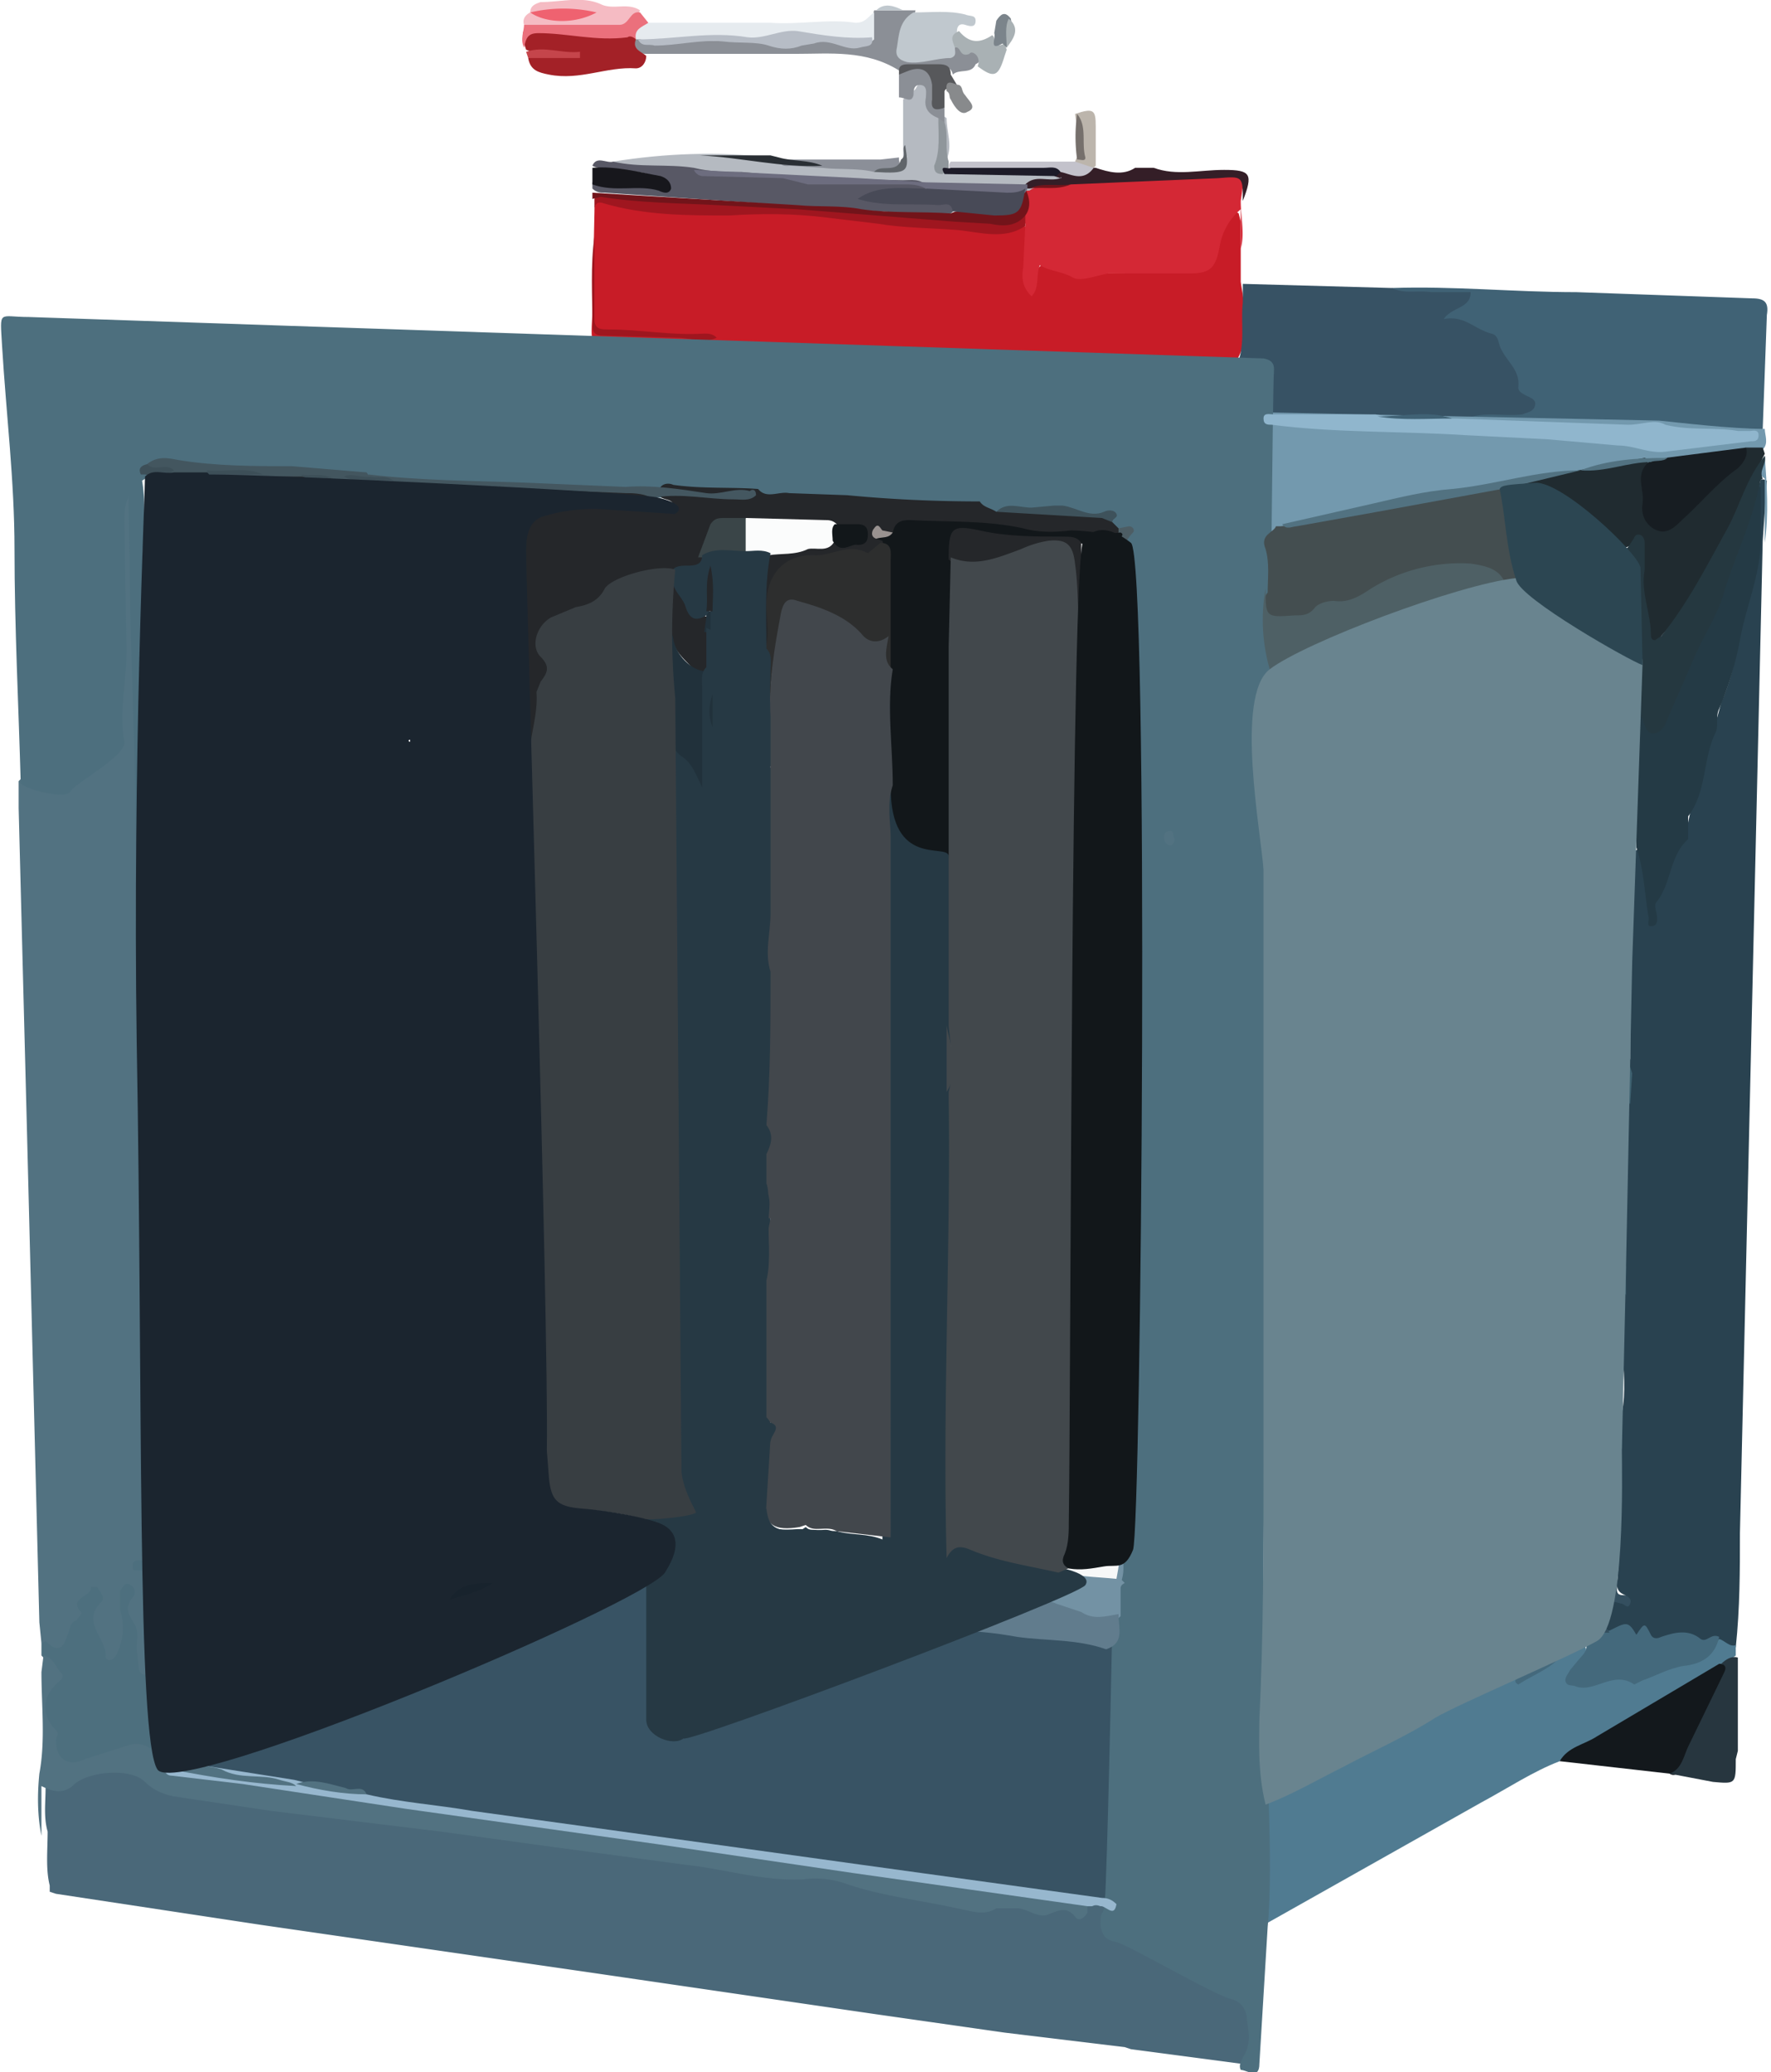 <svg xmlns="http://www.w3.org/2000/svg" id="图层_1" viewBox="0 0 85.5 100"><style>.st1{fill:#527281}.st4{fill:#4a6879}.st6{fill:#406275}.st8{fill:#4d6f7e}.st9{fill:#7399ae}.st15{fill:#8b8f96}.st19{fill:#72141a}.st21{fill:#c0c8ce}.st26{fill:#a9b1b4}.st41{fill:#7392a4}.st44{fill:#25272a}.st46{fill:#43565f}.st47{fill:#3d4f58}.st50{fill:#44697c}.st52{fill:#3d606f}.st64{fill:#12171a}.st67{fill:#21313b}.st71{fill:#263944}.st72{fill:#42484c}.st73{fill:#12191f}.st74{fill:#383e42}</style><path fill="#385364" d="M57.8 90l-2-.7c-.2-.1-.5-.2-.5-.5l.1-.3c.3-.1.5-.1.7.2.2.2.4.2.6.2.2 0 .2-.2.2-.3 0-.3-.2-.5-.5-.6l-1.1-.2c-.3 0-.5-.2-.5-.5l-.2-1.6c0-.4-.1-.7-.5-1v-7.4c0-.3.1-.6-.1-.8-.3.3-2-.3-3.6-.7-.2-.1-5.2 2.3-5.2 2.3l-12.3 5.7c-.5.1-.5-.2-.5-.5v-2.5c0-.2.1-.6-.4-.6l-.1-19.8c-.2-8.8 0-17.7 0-26.5v-5-1c-.2.2-.1.5-.1.7v3.9l-.1 1.5-.2 1.2v37.9l.1.3v.1c.2.7.1 1.4.1 2-.6.6-10.3 1.8-10.4 1.8-.3.2-.3.6-.3.6 0 .6.6.7-.1 1.9s-14 5.5-13.3 5.9 43.7 6.4 46.3 6.7c.4-.2.9-.5 1.1-1 .3-.8 1-.8 1.7-.6l.8.2c.3 0 .6.2.7-.3.1-.4-.1-.5-.4-.7z"/><path d="M.9 37.7l.1-.1c.2-.2.4-.2.6 0 .1.1 1.4.6 1.5.5.3-.3 0-.5-.2-.7-.2-.2-.8.1-.6-.4.1-.3.7-.4 1-.3.9.5 1.5 0 2.2-.5.3 0 .5-.2.3-.4-.4-.8 0-1.6 0-2.4l.1-.6v-6.7-2.7c0-.2-.1-.5.2-.6.3-.1.4.2.6.3l-.1 2.8.2 8.7.1 5.1.2 5.4.1 4.3.2 10.3.1 5.8v7.4l.1 1.8c0 .1.1.3 0 .4-.5.6-.2 1.2-.1 1.8l.1 2.1c.1.6.1 1.2-.1 1.8-.1.2-.2.5-.5.5s-.4-.2-.5-.4l-.1-.9c0-.5 0-1-.3-1.4-.2-.4 0-.8.1-1.3-.4.4-.2.8-.2 1.2.1.7.1 1.3-.3 1.9-.1-.1-.5 0-.7-.4-.4-.9-1-1.8-.4-2.9-.2-.1-.3.1-.3.2-.1.6-.5 1.1-.8 1.6-.5.9-.7.9-1.5.4l-.1-1-.6-23.8L.9 39v-1.3z" class="st1"/><path fill="#294250" d="M85.1 26.1L84 74c0 1.8 0 3.6-.2 5.5-.3.2-.6 0-.8-.1-.4.1-.8.1-1.2-.1-.3-.2-.7-.1-1 0-.4.1-.9.4-1.2-.2-.1-.2-.2 0-.3 0-.1.1-.3.2-.3 0-.3-.6-.8-.2-1.2-.2-.5-.3-.8-1.3-.6-1.7.3-.5.8-.2 1.3-.2-.6-.2-.4-.6-.4-1 .2-2 0-4.1.1-6.2l.1-1.6c.2-1 .1-2.1 0-3.1v-.5l.1-2.1v-1.4c.2-2.6.1-5.1.1-7.7l.1-1.5.1-.8v-8.6c0-.5 0-1 .2-1.4.5-.4.5.2.6.4l.3 2.6c0 .2.2.1.1.1v-.1c-.1-.3 0-.5.1-.8.5-.8.7-1.8 1.2-2.7.3-.5.3-1.2.5-1.7l1.1-3.9.3-1.1c.8-1.8.9-3.8 1.5-5.6.5-1.6.3-3.2.3-4.8.1-.2 0-.5.4-.3l-.2 2.9z"/><path fill="#c81c27" d="M59.9 12v1.6c.2 1.3.5 2.6-.2 3.8l-3.7.4-12.2.2c-3-.1-6.1-.5-9.1-.7a47 47 0 0 0-5.3-.3c-1.1 0-.8-1-.8-2.1l.1-4.7c0-.5.2-.7.7-.5 2.5.6 5.1.5 7.6.5 1.6 0 3.2.4 4.9.4l3.6.3 2.6.2c.5 0 .9 0 1.3-.2.5.1.4.5.4.8 0 .7-.2 1.4-.1 2.1l.2-.1c.2-1 .3-1.1 1.3-.7.7.3 1.4.2 2.1.2l3.2-.1 1.1-.1c.6-.1 1-.4 1.1-1 .1-.6.4-1.1.7-1.6.1-.1.3-.2.4-.1l.1.4V12z"/><path d="M60.5 97.6c0-.7-.4-1.3-1-1.4-1.1-.2-1.9-1.1-3-1.4-.2 0-.4-.3-.2-.4.5-.2.8-.8 1.4-.5.3.2.7.1 1.1.2.2 0 .7-.2.4.4-.1.1.1.3.2.3.1.1.2 0 .4-.1.6-.5.4-1.4-.3-1.7-1.4-.5-2.8-.5-4.2-.8l-6.9-.8c-2.1-.3-4.3 0-6.4-.6l-2-.4c-1-.1-2 0-3-.2L29.3 89l-7.8-1.1c-4.1-.6-8.2-1-12.3-1.7-.7-.1-1.3-.3-1.9-.7-1-.6-2.7-.6-3.6.1a2 2 0 0 1-1 .3c-.3-.1-.5 0-.5.4 0 .7-.1 1.4.1 2.1 0 .9-.1 1.8.1 2.6V91.3l.3.1 9.9 1.5 15.9 2.3 13.7 2 6.3.9 5.8.7.3.1 5.3.7c.6-.4.6-1.2.6-2zm-5.2 1.2c.1 0 .1 0 0 0 .1 0 0 0 0 0z" class="st4"/><path fill="#507b91" d="M83 79.1c.3.1.5.4.8.3v.5l-.7.5C80.5 82 78 83.6 75.3 85c-1.3.5-2.5 1.3-3.8 2l-10.3 5.8c-.1.2 0 .5-.3.6-.3-.1-.4-.4-.3-.7.6-1.4.5-2.8.2-4.2 0-.2-.2-.5 0-.6-.1-.6.2-.6.2-1 .8-.7 1.9-1.1 2.8-1.6l9-4.7h.2c.2.2.3.4.7.1.7-.5 1.5-.9 2.1-1.6l.2-.1c.7.5.7.6.3 1.2-.2.3-.7.5-.5.9.2.3.8.2 1.1.1.6-.2 1.1-.5 1.7-.1.1.1.3-.1.4-.1.7-.3 1.5-.6 2.3-.7 1-.1 1.3-.8 1.7-1.2z"/><path d="M67.2 13.9c3-.1 5.9.2 8.9.2l8.5.3c.6 0 .8.2.7.8l-.2 5.5c-.5.4-1 .3-1.5.2-1.1-.2-2.2-.1-3.3-.1-2.6.1-5.1-.2-7.7-.1-.7 0-1.4 0-2.1-.2-.4-.3-.1-.4.2-.5l1.7-.2h.9c.2 0 .4-.2.2-.3-.7-.6-.6-1.5-1-2.2-.5-.9-1.3-1.2-2.2-1.5-.2-.1-.6 0-.7-.3-.1-.3.3-.4.5-.6.1-.1.3-.1.4-.4l-2.5-.1c-.2-.1-.7 0-.8-.5z" class="st6"/><path fill="#375264" d="M67.2 13.9c.6.3 1.2.1 1.9.2H71c0 .8-.9.7-1.3 1.3 1-.2 1.5.5 2.3.7.4.1.3.5.5.8.3.6.9 1 .8 1.8 0 .2.2.3.4.4.2.1.5.2.4.5-.1.3-.4.3-.6.4-.8.1-1.6-.1-2.4.1-.2 0-.3 0-.4.2l-.4.1h-3.5c-1.1 0-2.2.1-3.3-.1-.5-.2-.9-.1-1.4-.1-.3 0-.6 0-.9-.2.1-.8-.2-1.6.1-2.3l-.2-.2a2 2 0 0 1-1.3-.1c.3-.9.1-1.9.2-2.8v-.9l7.2.2z"/><path d="M2 79.3l.2-.1c.7.7.9.2 1.1-.4.1-.3.1-.5.4-.6.1-.2.3-.3.2-.4-.6-.7.5-.7.5-1.2h.3c.1.2.4.5.2.7-1 1 .2 1.7.2 2.6 0 .3.3.3.5 0 .4-.8.4-1.5.2-2.2v-.9c.1-.2.3-.5.5-.3.2.1.3.4.1.6-.4.5-.2.8.1 1.3.2.3.1.8.1 1.2l.1.9c0 .2.2.4.4.3.2 0 .2-.2.2-.4l.1-.6-.2-3.5c0-.3-.1-.6-.5-.5-.2 0-.3 0-.3-.2s.1-.3.3-.3c.6.1.7-.4.6-.7-.2-.8-.1-1.7-.1-2.5v-5.2c0-2.4.2-4.9-.2-7.3v-1.8l-.2-9.1c0-2.2 0-4.5-.2-6.7l-.1-5.1-.2-6.8-.1-6.3c0-.4.3-.6.3-1l.3.1c.3 1.3.1 2.7.1 4l.4 14a27969 27969 0 0 1 .6 27.3l.3 14.2c0 .8.2 1.5.1 2.3l-.1.2c-.2.4-.5.1-.8-.1-.5-.4-1-.4-1.5-.2l-1.8.5c-.7.3-1.2.1-1.4-.5-.3-.9-.7-1.7-.6-2.6l.1-.5c.7-.6.3-1.1-.2-1.6v-.6z" class="st8"/><path d="M61 19.9l19.1.4c1 .1 3.5.4 5.1.4 0 .3.2.7-.1 1-.2.2-.5.2-.8.3l-3.9.5c-1.4-.1-19.7 3.9-19.9 3.8-.1-.5.5-6.1.5-6.4z" class="st9"/><path fill="#d42835" d="M59.9 12v-1.9a3 3 0 0 0-1 1.7c-.2 1.1-.4 1.4-1.5 1.4h-3.9c-.6.1-1.3.4-1.7.2-.5-.3-1.1-.3-1.6-.6-.2.5 0 1.1-.4 1.5-.4-.4-.5-.8-.4-1.4l.1-2.1a.8.8 0 0 1-.2-.5l.2-1.3.3-.1c.6-.2 1.3 0 1.9-.2l7.1-.3c1.3 0 1.3 0 1.1 1.3 0 .8.2 1.6 0 2.3z"/><path d="M2.1 79.9c.5.1.6.6.9.9.1.2-.1.3-.2.4-.8.7-.8 1.6-.1 2.3.2.2 0 .3 0 .5 0 .9.6 1.3 1.4.9l2.2-.7c.9-.2 1.3.6 1.9.8v.3a290.6 290.6 0 0 1 9.6 1.6l9.4 1.3 9.7 1.4 9.6 1.4 5.2.7c.3 0 .6.1.8.3v.3c-.1.2-.4.5-.6.2-.4-.5-.8-.3-1.3-.1-.5.2-1-.3-1.5-.3h-1c-.6.4-1.3.1-1.9 0-1.8-.4-3.7-.6-5.4-1.2-.6-.2-1.3-.3-2-.2-2 .1-3.8-.5-5.7-.7l-6.7-.9-5.1-.7-8.2-1-4.7-.7c-.5-.1-1-.3-1.4-.7-.7-.7-2.7-.5-3.4.1-.5.5-1 .4-1.6.1v2.4c-.2-1-.2-2-.1-3 .3-1.6.1-3.3.1-4.9l.1-.8z" class="st1"/><path fill="#202b30" d="M84.3 21.6h.8l.1.3-.1.2c-1.1 2.7-2.6 5.2-4.1 7.7l-.8.9c-.1.2-.3.3-.5.3-.3-.1-.3-.4-.3-.6-.3-1.4-.4-2.7-.4-4.3-.6.6-1.1.3-1.6 0-.9-.4-1.9-.6-2.8-.8-1-.3-1.5-1.1-1.3-2 .9-.4 1.9-.4 2.9-.6l3.2-.6c.3.1.1.3.1.5v2c.2.7.7 1 1.2.6 1.3-1.1 2.6-2.2 3.6-3.6z"/><path fill="#13181c" d="M75.3 85c.4-.7 1.2-.8 1.8-1.2l5.9-3.5c.5 0 .4.3.3.6l-.8 1.6-1.3 2.7c-.1.3-.3.6-.6.4l-5.3-.6z"/><path fill="#b5bac1" d="M29.6 7.8c2.5-.4 5-.5 7.6-.2-.1.2-.3.2-.4.2l-2.5-.1c1.6-.1 3.5.2 5.4.2l2.4.1.9.1c.5 0 .8-.2.8-.7v-.2.3l-.1.3-.1-.1V4.8l.6-.5c.1-.2.2-.4.5-.3.3.1.4.3.4.5 0 .5.1.9.6 1.2 0 .7.3 1.3 0 2-.1.2-.1.5.3.6 1.7 0 3.5-.1 5.2.1.2.1.5.1.5.4-.1.2-.4.2-.6.2-.5 0-1-.1-1.4.2-2 .1-3.7-.2-5.4-.3l-3.4-.2-4.5-.2c-1 0-2-.2-3-.1L30 8.2c-.1 0-.4-.1-.4-.4z"/><path fill="#585865" d="M29.6 7.8c1.3.3 2.6.1 3.9.3.8.2 1.6.2 2.3.2l3.3.3 4.5.1c.4 0 .8-.1 1.2.3-.3.3-.6.2-1 .3-.6 0-1.1 0-1.7.2 1 .2 1.9.1 2.8.1l.9.1c.3.1.5.3.1.6-.4.2-.7.2-1.1.1-2.3-.3-4.6-.2-6.9-.5l-2.8-.2-5.9-.4c-.2 0-.4 0-.6-.2v-.3c1.1-.2 2.2 0 3.5 0-.8-.6-1.7-.5-2.4-.6-.4-.1-.7 0-1.1-.2.2-.5.7-.1 1-.2z"/><path d="M47.1 3.1c-.2.5-.8.2-1.1.5-.1-.5-.5-.3-.8-.3-.6 0-1.2-.1-1.8.1-1.6-1-3.3-.8-5-.8h-7.2c-.5 0-.8-.3-.6-.8l.2-.1c.6.3 1.2.3 1.7.2 1.8-.2 3.6-.2 5.3.3h.2c1.2-.5 2.4-.2 3.6-.1.2 0 .3-.1.3-.4l.3-1.2h2c-.1.5-.6.9-.6 1.5 0 .5.1.7.6.7.6 0 1.3 0 1.8-.4.4-.3.8 0 1.1.2.2.2.4.4 0 .6z" class="st15"/><path fill="#9f161f" d="M49.5 10.4v.5c-1 .7-2.2.3-3.3.2-1.3-.1-2.6-.1-3.8-.3l-2.5-.3c-1.6-.2-3.1-.2-4.7-.1-2 0-4.1 0-6.1-.6-.3-.1-.4.1-.4.4v5.2c0 .5.3.5.7.5 1.5 0 3 .3 4.6.2.2 0 .4 0 .6.2-.6.3-1.3 0-1.9 0l-3.5-.1c-.3 0-.6 0-.6-.5 0-1.4-.1-2.9.1-4.3V9.6c.1-.3.3-.2.5-.2l11.7.7 6.9.5 1.7-.2z"/><path fill="#27363f" d="M80.6 85.6c.6-.2.7-.9.9-1.3l1.7-3.5c.1-.2.2-.4-.1-.5.2-.2.5-.4.8-.3v4.5l-.1.4c0 1.2 0 1.2-1.1 1.1l-2.1-.4z"/><path fill="#a32127" d="M30.7 1.9c-.2.5.3.6.5.8 0 .3-.2.6-.5.6-1.4-.1-2.7.6-4.2.3-.5-.1-.9-.2-1-.8.6-.4 1.3 0 1.8-.2-.5-.1-1.2.1-1.9-.2l-.1-.3c-.2-.7.1-.9.7-.9.7 0 1.4 0 2.1.2h1.3c.4 0 .8-.1 1.2.2l.1.3z"/><path d="M49.5 10.4c-.5.6-1.2.5-1.7.4l-1.7-.1-7.6-.6-3.9-.2c-1.9-.1-3.7-.1-5.6-.4l-.4.1v-.3l9.9.6c1 .1 2.1 0 3.1.2 1.4.2 2.9.1 4.3.2.6-.3 1.3 0 1.9 0 .7 0 1.2-.2 1.4-1l.2-.2h.1c.2.4.3.9 0 1.3z" class="st19"/><path fill="#e6ebef" d="M42.2.6v1.3c-.4.4-.9.3-1.3.2-.9-.3-1.8-.1-2.7-.3h-.6c-2.1.4-4.1 0-6.2.2l-.5-.1h-.1-.1c-.3-.6.1-.7.6-.8h5.9c1.4.1 2.8-.2 4.1 0 .5 0 .6-.3.9-.5z"/><path d="M46.1 2.3c0 .2.1.4-.2.5-.7 0-1.4.3-2.1.2-.4-.1-.6-.3-.5-.7.1-.6.1-1.3.8-1.7.9 0 1.7-.1 2.5.1.2.1.5 0 .5.3s-.2.3-.5.2c-.3-.1-.4.1-.4.3l-.1.8z" class="st21"/><path fill="#341e27" d="M49.7 9.1h-.1l-.1-.1v-.1c.5-.5 1.1-.1 1.7-.3.1 0 0-.1 0 0l-.3-.1.2-.3c.5-.1 1.1.2 1.6-.1h.2c.6.2 1.3.4 1.9 0h.9c1.1.4 2.2.1 3.4.1 1.3 0 1.4.2.9 1.5 0-1.2 0-1.2-1.2-1.1l-7.1.3c-.7.2-1.3 0-2 .2z"/><path fill="#f5bbc3" d="M25.6.6c0-.3.2-.4.5-.5 1 0 2-.3 2.9.1.6.3 1.3-.1 1.9.3-.3.6-.8.8-1.5.8h-3.3c-.3 0-.6.1-.8-.1-.1-.3.1-.5.3-.6a4 4 0 0 0 2.4.1c-.8-.2-1.6 0-2.4-.1z"/><path fill="#17171c" d="M28.6 8.1c1.1-.1 2.2.2 3.3.4.3.1.5.3.5.6-.1.3-.4.2-.6.1-1-.3-2.1.1-3.2-.3v-.8z"/><path fill="#eb707c" d="M25.3 1.2h4.6c.5 0 .5-.7 1-.6l.4.5c-.3.2-.7.3-.6.8-.1-.1-.3-.2-.4-.1-1.5.2-2.9-.2-4.3-.2-.5 0-.6.2-.7.7-.2-.4 0-.8 0-1.1z"/><path d="M46.1 2.3c-.1-.3-.3-.6.2-.8.5.6 1 .6 1.6.2.2.1 0 .7.6.4l.1.3-.1.3c-.3 1-.5 1.1-1.3.5.2-.5-.3-.8-.4-.6-.5.2-.4-.4-.7-.3z" class="st26"/><path fill="#c3c2cb" d="M52.8 8.1c-.5.7-1.1.3-1.6.2-1.8 0-3.5.1-5.3-.1a.3.3 0 0 1 0-.4H52c.3 0 .6-.1.8.3z"/><path fill="#8b8f98" d="M42.2 8.3c-.8-.2-1.7-.1-2.5-.2L38.2 8c-.2 0-.5.1-.6-.3h4.9l.9-.1v.1c.1.4-.1.5-.5.5-.2 0-.5-.1-.7.1z"/><path fill="#57585b" d="M43.4 3.4c0-.3.3-.3.5-.3h1.4c.4 0 .6.1.6.5l.3.5c-.1.4-.5 0-.6.3v.8c-.6.4-.7.3-.8-.3v-.4c0-.8-.2-.9-1-.8-.2 0-.3.1-.4-.1v-.2z"/><path d="M43.4 3.6l.5-.2c.6-.2 1 0 1.1.7v.7c-.1.6.3.5.6.4v.7c-.2.1-.2-.1-.3-.2-.5-.2-.7-.5-.6-1 0-.2.1-.6-.3-.6-.3 0-.3.3-.3.5-.1.4-.4.1-.7.1V3.6z" class="st15"/><path fill="#bcb5ac" d="M52.8 8.1l-.9-.3c.4-.8.1-1.5 0-2.3.9-.3 1-.2 1 .6V8l-.1.1z"/><path fill="#2a2f34" d="M37.6 7.6c.7.2 1.4.1 2.1.4-2 .1-3.9-.4-5.9-.5h3.4l.4.1z"/><path fill="#8f969b" d="M45.3 5.7l.3.2c.2.6 0 1.3.2 1.9v.3l-.3.3c-.3 0-.4-.1-.4-.4.3-.7.2-1.5.2-2.3z"/><path fill="#888a8c" d="M45.7 4.4c-.1-.7.4-.3.6-.3.2.1.1.3.3.5.2.3.6.6.1.8-.3.2-.6-.2-.8-.6-.1-.1 0-.3-.2-.4z"/><path fill="#7b848b" d="M48.6 2.3l-.2-.2c-.7.4-.3-.3-.4-.5l.1-.6c.2-.3.4-.5.7-.1.1.5-.1 1-.2 1.4z"/><path fill="#c5454b" d="M25.4 2.5c.9-.3 1.7.1 2.6 0v.3h-2.5l-.1-.3z"/><path d="M85.2 22c.1 1.4.2 2.8 0 4.2v-3.1c-.6-.4-.2-.8 0-1.1z" class="st9"/><path fill="#76706c" d="M52 5.5c.5.6.2 1.4.4 2.1 0 .2-.2.1-.4.1a8 8 0 0 1 0-2.2z"/><path d="M48.6 2.3c0-.5-.1-1 .1-1.4.6.5.2 1-.1 1.4z" class="st26"/><path d="M43.6.5h-1.3c.4-.4.9-.2 1.3 0z" class="st21"/><path d="M61 82.6c-.1-2.3.4-64 .5-64.6 0-.2.1-.6-.5-.7l-47.8-1.6-11.8-.4c-1.5 0-1.4-.4-1.3 1.4.2 3.3.6 6.5.6 9.8 0 3.8.2 7.6.3 11.3.2.3 2.2.8 2.4.4.2-.4 2.7-1.7 2.6-2.4-.3-1.6.2-3.2.1-4.9L6 25c0-2.6 3.1-2.4 3.6-2.3l28.7 1.7c3.2.2 15.4.6 15.4.9l.3 2.1.3 19.3-.2 13c-.1 2.2-.6 32.4-.8 32.4-.2.2-.4 1.5.5 1.6.6.1 4.8 2.6 5.7 2.8.4.1.7.5.7 1 .1.6.2 1.2-.2 1.8-.1.2-.2.4-.1.6.3 0 .9.5.9-.3l.4-6.6c.3-3-.1-9.5-.2-10.4z" class="st8"/><path fill="#444e50" d="M61.6 25.4h.2c1.4-.1 2.7-.5 4-.7 2.2-.4 4.4-.9 6.6-1.1.4.3.3.8.4 1.3l.5 3.1c-.1.3-.2.6-.6.6-1.1-1.1-2.5-1.1-3.9-.7-1 .3-2.1.6-3 1.2l-.1.1c-1.3.1-2.4.9-3.7.9-.9 0-.9.1-.9-.8 0-.2-.1-.5.1-.7 0-.7.1-1.4-.1-2.1-.3-.7.4-.8.5-1.1z"/><path fill="#4e6065" d="M61.1 28.4c0 1.4 0 1.4 1.4 1.3.4 0 .7 0 1-.4.2-.2.6-.3.9-.3.7.1 1.2-.2 1.8-.6a8.2 8.2 0 0 1 4.8-1.2c.6.1 1.5.2 1.7 1.1.6.7.5 1.5.5 2.3-.2.5 0 1-.3 1.5-.3-.2-.3-.7-.6-.8-.2-.9-1-1.4-1.8-1.1-.4.2-.7.1-1.1.2-1.1.3-2.2.4-3.3 1-.9.5-2.1.5-3.2.7-.5.1-1 .6-1.6.2a8.6 8.6 0 0 1-.2-3.9z"/><path fill="#97b7ce" d="M17.7 86.6c1.7.4 3.4.5 5.1.8l8.7 1.2L41.6 90l8.7 1.2 2.9.4c.3 0 .5.1.7.3-.1.6-.4.2-.7.1h-.7l-11.3-1.6-9.5-1.4-12.1-1.7-7.9-1.2-3.4-.4c-.2 0-.3-.1-.4-.3-.1-.2-.1-.4.2-.4h.4l5.7.9c1.2.3 2.3.6 3.5.7z"/><path fill="#4d5d64" d="M54 25.5l.5-.1c.2 0 .3.2.2.3-.6.6-.6 1.4-.6 2.2v9.5l.3 5.7a3 3 0 0 1-.1 1.6l-.1.3c.4 2.5-.2 5 0 7.5.1 2.1 0 4.3-.1 6.4l-.1 8.6v6.8c-.2.1-.3.3-.5.1l-.1-.3V74c-.1-4.8-.2-9.6.1-14.4v-1.3c0-3.8-.1-7.6.1-11.4.2-3.7.1-7.3.1-11v-1.5-8.2l.1-.6.2-.1z"/><path d="M54.1 76.7V78c-.5.5-1.1.5-1.6.2-.8-.4-1.6-.6-2.4-.8-.4-.1-.8-.1-.8-.6.5-.6 1.2-.8 1.9-1 1 .1 1.9.1 2.9.4l.2.2c-.2.1-.2.2-.2.3z" class="st41"/><path fill="#5c747e" d="M72.4 66.4c.1 1.1.2 2.3.1 3.4-.1 1.9.1 3.7-.2 5.6.1.8-.1 1.5-.2 2.3 0 .3-.2.6-.5.8.2-1.7.5-3.4.5-5.1 0-1.3.2-2.5.1-3.8l-.1-2.7c0-.3.1-.4.3-.5z"/><path fill="#3e525b" d="M51.3 24.4c.7.1 1.3.6 2 .3.2-.1.5-.1.6.1.1.2-.2.2-.2.4-.3.2-.7.1-1 .1-1.3-.1-2.7-.1-4-.3-.2 0-.5 0-.6-.3.5-.5 1.1-.2 1.7-.2l1.1-.1h.4z"/><path d="M59.8 19.7c-.2 0-.4-.1-.4-.3.1-.5.5-.5.8-.7.2-.1.2.1.2.3.1.4-.3.5-.6.7zM57.9 17.4h1.9v.1c-.7.1-1.3.3-2 .2-.1 0-.3 0-.3-.2l.4-.1zM55.1 20.9c-.3 0-.4-.2-.4-.4 0-.3 0-.5.3-.5s.4.1.4.4c.1.3-.1.4-.3.5zM52.6 18.9c0 .3-.2.4-.4.4s-.3-.2-.3-.4c0-.3.2-.3.4-.3s.3.1.3.3zM53.5 21.9c.2.1.4.1.3.4 0 .2-.2.4-.3.4-.2 0-.4-.2-.4-.3 0-.3.2-.5.4-.5zM53.9 17.3h1.9c-.1.3-.4.4-.6.3-.5-.2-1-.1-1.4-.1l.1-.2zM50.3 17.1h1.9l-.2.3c-.5-.1-1.1 0-1.7-.3z" class="st8"/><path d="M53.9 74.4l.3-.1c-.1.7.2 1.4-.1 2.1H54c-.3-.7-.2-1.4-.1-2z" class="st41"/><path d="M61 24.2v.9c0 .1 0 .3-.2.3a.2.2 0 0 1-.2-.2c.3-.2-.1-.8.4-1zM53.7 18.8c-.1.5-.4.6-.7.7-.1-.6.3-.6.7-.7zM57.8 22.2c.6-.3.8-.1 1 .1v.2c-.3.1-.5-.3-1-.3z" class="st8"/><path d="M52.6 92.1c.2-.2.4-.2.7 0-.1.5-.4.3-.7.2v-.2z" class="st4"/><path d="M48.1 24.7l5.1.3.5.2.3.3v.2c-.2.2-.5.2-.7.2-2.6-.1-5.2-.4-7.7-.6-.8 0-1.6-.2-2.2.3-.2.3-.6 0-.8.3.1.1.2.2.1.4-.2.4-.5.5-1 .5-1 0-2 .1-2.9.4-1 .2-1.3.9-1.4 1.8v1.8c0 .2.1.6-.4.5-.3-1.5-.3-3.1.1-4.6.6-.4 1.4-.3 2.1-.5l1-.2c.4 0 .8.2 1.3 0l.3-.2c0-.2-.2-.3-.3-.3l-1.1-.1c-1.4-.2-2.7-.3-4.1-.2-1.8 0-1.3-.2-2.2 1.7-.1.4-.4.6-.8.7-.7.1-.7.4-.4.9.3.6.7 1.2 1.4 1.3l.1.6c0 .6.1 1.2-.1 1.8-.4.4-.7.2-1-.1-.4-.4-.8-.8-.9-1.4l-.6-2.1c-.1-.3 0-.5-.2-.8-.9-.1-1.8 0-2.3.8-.2.3-.5.5-.9.6-.5.2-.9.3-1.3.6-.8.4-1 1-.5 1.8.1.2.3.5.1.7-.6 1.3-.5 2.7-.8 4-.1.2 0 .6-.3.7a.5.5 0 0 1-.3-.5c0-1.7-.7-3.3-.1-5 .1-.4-.1-.8-.3-1.2l.3-4.3c.1-1.1.7-1.5 1.9-1.7 1.6-.2 3.1-.1 4.7 0h.7c-.2-.3-.7-.1-.7-.6.1-.4.5-.4.7-.3 1.4.2 2.8.1 4.1.2.4.5 1 .1 1.5.2l2.8.1c2.1.2 4.2.3 6.4.3.2.3.5.3.8.5z" class="st44"/><path fill="#445760" d="M36.5 23.9c-.3.3-.7.2-1.1.2-1.2 0-2.5-.3-3.7-.1l-.4.1c-1.5-.4-3.1-.2-4.7-.3l-3.8-.2c-.6-.2-1.2-.1-1.8-.1h-1.8c-.4-.2-.8-.1-1.2-.2-.2-.1-.3-.2-.2-.4 2.5.3 5.1.3 7.7.4l4.7.2c1.3-.1 2.6.1 3.9.3.7.1 1.4-.3 2.1-.1.1-.1.3-.1.3.2z"/><path d="M17.7 22.8l.2.3c-.4.4-.9.1-1.3.2h-.5l-1.6-.1-1.7-.1c-1-.2-1.9-.1-2.8-.1l-1.6-.1-.8-.1c-.2 0-.5 0-.5-.4.5-.4 1-.3 1.5-.2 1.8.3 3.7.3 5.5.3l3.6.3z" class="st46"/><path d="M7.1 22.4c.4.4.9-.1 1.3.3-.5.4-1 .3-1.4.2h-.1-.1c-.1-.2-.1-.4.3-.5z" class="st47"/><path fill="#243a45" d="M79 40.9v-6.2c0-.3 0-.6.2-.9.5.1.3.5.4.7.1.2.1.5.4.5.2 0 .3-.2.4-.4 1-1.9 1.8-3.9 2.6-5.8.6-1.5 1.3-3 1.6-4.6 0-.2 0-.6.4-.7v2.2c.1 1.8-.7 3.5-1 5.2a16 16 0 0 1-1 3.3c-.2.4 0 .9-.2 1.2-.6 1.3-.4 2.8-1.3 4v1.1c-.9.8-.8 2.1-1.5 3-.2.2 0 .5 0 .8 0 .2 0 .4-.3.4-.2 0-.1-.2-.1-.4-.2-1-.2-2.2-.6-3.4z"/><path fill="#253840" d="M84.9 23.6c-.4 1.8-1.2 3.4-1.7 5.1-.3 1-.9 1.9-1.3 2.8l-1.4 3.2c-.1.3-.3.7-.7.7-.3 0-.4-.4-.5-.7-.2-.3.1-.7-.2-.9v-1.9c-.4-1.1-.2-2.3-.2-3.5v-.2l-.2.6c-.3.5-.7.6-.9.1-.5-1-1.3-1.2-2.3-1.3l-1-.1c-.9-.1-1.4-.5-1.6-1.4-.2-.8-.4-1.7-.3-2.5.2-.2.4-.4.7-.1.1 1.1.4 1.5 1.6 1.8 1.1.3 2.2.4 3.2 1.1.4.3.5 0 .7-.3.1-.1.1-.3.3-.3.2 0 .3.2.3.4v1.3c-.2 1.1.3 2.1.3 3.1 0 .1 0 .3.2.3l.3-.2c1.3-1.6 2.2-3.4 3.2-5.2.6-1.1.9-2.4 1.8-3.5.1.4-.3.7-.1 1.1-.2.1-.1.3-.2.5z"/><path d="M76.4 78.9c.3.2.6.1.8-.2h.5c.8-.4.9-.5 1.3.2.4-.6.4-.6.7 0 .1.2.3.2.5.1.6-.2 1.3-.4 1.9.1.3.2.5-.3.9-.1-.2.9-.8 1.3-1.7 1.4-.7.1-1.4.5-2 .7l-.4.2c-1-.7-1.9.4-2.8.1-.2-.1-.4 0-.5-.2-.1-.2.1-.4.2-.6l.5-.6c.5-.5.3-.8-.2-1.1h.3z" class="st50"/><path fill="#344f5f" d="M77.7 78.8h-.5c-.6-.6-.9-1.1-.6-2.2.5-1.4.5-2.9.6-4.3l.2-2.1c.3.3.4.5.4.8v4.6c0 .3 0 .5.3.7 0 .3-.2.7.3.7.2 0 .4.2.3.4-.1.3-.3 0-.4 0l-.8-.2c-.2 0-.5.4-.4.4.9.2.1.4 0 .6.1.3.5.3.6.6z"/><path d="M78.3 69.9c-.3-.1-.3-.4-.3-.7l.1-2.1c.3.3.2.7.2 1v1.8zM78.3 65.1c-.1.2.1.5-.2.8a2 2 0 0 1-.1-1.3c.1-.3.2-.1.3.1v.4zM78.7 53.3c-.3-.5-.4-1-.2-1.6 0-.1 0-.3.2-.2l.1.3-.1 1.5zM78.5 62.5c-.4-.5-.5-1 0-1.4v1.4z" class="st52"/><path d="M73.2 80.7l.2-.3c1-.2 1.7-1 2.7-1.3.1.7-.6.7-.9 1-.5.5-1.3.8-1.9 1.2-.4-.2.2-.4-.1-.6z" class="st50"/><path fill="#90b6cd" d="M80.4 20.5c1.2.3 2.4.1 3.5.3h.6c.1 0 .4-.1.4.2 0 .3-.2.3-.4.3l-4.1.5c-.8.1-1.5-.3-2.3-.3l-3.4-.3-4-.2c-3.1-.2-6.2-.1-9.3-.5-.2 0-.4 0-.4-.3s.3-.2.5-.2h4.9c.9.2 1.8 0 2.7.1.3 0 .6-.1.9.1h.3l8.3.3c.7 0 1.3-.3 1.8 0z"/><path d="M70.1 20.2c-1.2 0-2.4.1-3.6-.1 1.3 0 2.5-.3 3.6.1z" class="st6"/><path fill="#171d22" d="M84.3 21.6c.1.4-.1.7-.4 1-1 .7-1.8 1.7-2.7 2.5-.3.3-.7.7-1.2.5-.5-.2-.8-.7-.7-1.3.1-.7-.4-1.4.3-2 .2-.3.6 0 .8-.2l3.9-.5z"/><path d="M73.4 23.4l-.6.2h-.3l-6 1.1-3.9.7c-.2 0-.5.2-.7-.1l4.4-1c1.3-.3 2.5-.6 3.8-.7 2.1-.2 4.1-.9 6.2-.9l-2.9.7z" class="st1"/><path d="M80.5 22.1c-.2.2-.6.1-.8.2-1.1 0-2.2.5-3.4.4 1.3-.5 2.7-.6 4.2-.6z" class="st1"/><path d="M49.7 9.1c.6-.3 1.3-.1 2-.2-.7.3-1.3.1-2 .2z" class="st19"/><path fill="#6d6d7f" d="M49.6 8.9v.2c-.1.3-.4.4-.7.4-1.3.1-2.6-.1-3.9-.2l-.3-.2c-.4-.2-.7-.2-1.1-.2H39l-1.2-.3-3.8-.1a.5.5 0 0 1-.5-.3l8 .4 3.2.2 4.9.1z"/><path fill="#1d1b28" d="M45.6 8.4c-.3-.5.2-.2.3-.3h4.5c.3 0 .6-.1.8.2l-.2.2-5.4-.1z"/><path fill="#60656a" d="M42.2 8.3c.3-.4 1.1.1 1.3-.6.3-.2 0-.5.2-.7.2 1.3.2 1.4-1.5 1.3z"/><path fill="#484a57" d="M44.7 9.1l3.9.2c.3 0 .6 0 .9-.2-.2 1.2-.3 1.3-1.5 1.3l-2-.2c-.1-.5-.4-.3-.7-.3-1.3-.1-2.6.1-3.9-.3 1-.7 2.2-.5 3.3-.5z"/><path fill="#b7bdc6" d="M30.8 1.9c1.8 0 3.5-.4 5.3-.1.8.1 1.6-.4 2.4-.3 1.2.2 2.4.4 3.6.3.1.5-.3.4-.6.5-.7.2-1.4-.5-2.2-.2l-.6.1c-.5.2-1 .2-1.6 0-.6-.2-1.4-.1-2.2-.2-1.1-.1-2.2.2-3.3.2-.3-.1-.6.1-.8-.3z"/><path fill="#ef6270" d="M25.6.6a7 7 0 0 1 3.2 0c-1.1.6-2.5.5-3.2 0z"/><path fill="#69848f" d="M79.3 32c0-1.5-3.3-4.4-6.1-4.1S63 31 61.3 32.3s-.4 8-.3 9.7v28.5c0 4.2 0 8.3-.2 12.5 0 .9-.1 2.5.3 4.1 1.3-.5 2.5-1.2 3.7-1.8 1.5-.8 3.1-1.5 4.5-2.4 1.2-.7 6.4-2.9 7.8-3.7 1.4-.8 1.2-8.2 1.2-9.2l.2-8.8.3-14.8.5-14.4zM67.1 52z"/><path d="M56.7 40.5c0 .2-.1.3-.2.3-.2 0-.3-.2-.3-.4s.1-.3.3-.3c.2 0 .1.2.2.4zM8.8 85.2c.7 0 1.3 0 1.9.2.9.5 1.9.2 2.8.5.3.1.6.1.8.3-2-.1-4-.4-6-.8.2-.2.3-.2.5-.2zM17.7 86.6c-1.1 0-2.3-.2-3.4-.5.8-.3 1.6 0 2.4.2.3.2.8-.2 1 .3z" class="st1"/><path fill="#2c4652" d="M72.4 23.6c.1-.2.4-.2 1.7-.3 1.3-.1 5 3.4 5.1 4.1l.1 4.7c-.6-.2-5.9-3.2-6.1-4.1-.5-1.5-.5-3-.8-4.4z"/><path fill="#617c8d" d="M53.4 79.6c-1.4-.5-2.9-.4-4.3-.6-1.1-.2-2.1-.3-3.2-.3-.2 0-.2-.2-.2-.4.1-.3.3-.4.5-.5l2.6-1.1c.1-.1.3-.1.4 0 .4.7 1.2.4 1.8.7l1.2.4c.6.4 1.2.2 1.8.1 0 .7.3 1.4-.6 1.7z"/><path d="M42.6 26.1l-.3-.1c.2-.3.6-.2.8-.3.1-.5.4-.6.8-.6 1.8.1 3.7 0 5.5.4.7.2 1.5.2 2.3.1.8 0 1.6.2 2.4.1.2.1 0 .2 0 .3-.5.4-1.2.2-1.7.3-1-.4-2.1-.2-3.1-.2-.5 0-1 0-1.6-.2l-.6-.1c-.9-.1-1 .1-1 1v.4l-.2 11.4V46c0 .4 0 .8-.2 1.2-.7.2-.6-.4-.6-.7l-.2-2.7c0-.5-.2-1-.5-1.5-.3.8-.5 1.5-.5 2.3l-.2 1.7c-.2.8-.3 1.7-.2 2.5 0 .5.1 1.3-.3 1.3-.5 0-.3-.8-.3-1.2V37.8c0-1.9-.3-3.7 0-5.6v-5l-.3-1.1z" class="st64"/><path fill="#f7f8f8" d="M51.6 75.6l1.2-.2c.7 0 1-.3.9-1l.1-.1c.4.6.2 1.3.1 1.9-1-.1-2-.1-3-.4v-.1c.3-.2.6 0 .7-.1z"/><path d="M53.9 36.1c-.4-.6 0-1.1.2-1.6V36l-.2.1z" class="st64"/><path fill="#2d2e2e" d="M37.1 34.5c-.3-1-.1-2-.2-3.1.3-.7.1-1.5.1-2.2 0-1.5.9-2.5 2.4-2.4.8 0 1.6-.6 2.5-.1l.6-.5c.6 0 .5.5.5.8v5.3l-.3-.1c0-1.1-1.1-1-1.6-1.6-.6-.6-1.4-.9-2.2-1.2-.8-.3-1-.2-1.2.7-.3 1.3-.5 2.5-.5 3.8.2.2.2.4-.1.6z"/><path d="M34.1 32.4v6.3c-.4 0-.4-.3-.5-.5-.3-.6-.4-1.3-1.2-1.5-.3-.1-.2-.4-.2-.6l-.3-2.4-.2-.3c.2-1.6-.1-3.2.2-4.7l.6 2.1c.1.8.9 1.6 1.6 1.6z" class="st67"/><path fill="#fbfcfc" d="M37.1 26.8c-.4.2-.7.1-1.1.1-.4-.6-.4-1.3 0-1.9l3.8.1c.2 0 .4 0 .6.2.1.3.1.6-.1.8-.3.6-.9.3-1.3.4-.6.3-1.3.2-1.9.3z"/><path fill="#3a4548" d="M36 25v1.9h-2.3l.6-1.6c.2-.3.4-.3.7-.3h1z"/><path d="M40.2 26.1c0-.3-.1-.6.1-.8h1.1c.3 0 .5.1.5.5 0 .3-.1.5-.5.5-.3-.1-.8.5-1.2-.2z" class="st64"/><path fill="#999290" d="M43.1 25.7c-.2.3-.5.2-.8.3-.3-.1-.2-.4-.1-.5.2-.3.3 0 .4.1l.5.1z"/><path d="M34.1 29.8v-.3h.3c-.1.4.2.9-.2 1.3 0-.1 0-.3-.2-.3l.1-.7z" class="st67"/><path d="M31.4 24l-4.8-.1c-1.2-.1-2.5-.4-3.7-.1-.4.1-.9-.1-1.4-.1-1.8-.3-3.6-.3-5.3-.3-1.9 0-3.8-.4-5.7-.3l-.3-.1h4.4c.5.2 1.1-.1 1.6.2h.5c.8.2 1.6 0 2.4.2H21c.6.2 1.2-.1 1.8.1l7.4.3c.3 0 .8 0 1.2.2z" class="st44"/><path d="M19 23.2c-.8-.1-1.6.2-2.4-.2.4-.2.9.1 1.3 0 .3.1.7-.1 1.1.2z" class="st47"/><path d="M22.7 23.4c-.6-.1-1.2.2-1.8-.1.6 0 1.2-.2 1.8.1z" class="st46"/><path d="M10 22.9v-.2c.9.1 1.8-.2 2.7.2h-2.6-.1zM16.1 23.1c-.5-.1-1.1.2-1.6-.2.5.1 1-.1 1.6.2z" class="st47"/><path d="M52.4 76.5c.4-.6-1.5-.9-1.6-.9-1.5-.3-2.9-.8-4.4-1-.6-.1-.6-.3-.6-.8l.1-11.2V53c0-.1.1-10.8-.1-11.7-.1-.6-2.8.6-2.8-3.3-.4.1-.4.5-.4.7v2 33.6c-.7-.3-1.5-.2-2.2-.4l-1.7-.1h-.2c-1.4.1-1.6-.1-1.4-1.2l.2-3c0-.4-.2-.7-.1-1.1v-6.6-4.7-1.5-1.5c.2-2.5.1-5 .1-7.4-.2-.9 0-1.8 0-2.7v-6.3l-.1-.8.1-.3v-2.3c-.2-.7-.1-1.3-.1-2 0-.4.1-.8-.2-1.1 0-1.5-.1-3.1.2-4.6-.4-.2-.8-.1-1.2-.1-.7 0-1.5-.2-2.1.2 0 .5-.4.5-.8.5-.7 0-.8.3-.6.9.1.4.5.7.6 1.1.2.6.5.7 1 .4l.2-.3v-1.2 1.2 1l-.2-.1v1.9c-.3.3-.2.7-.2 1.1V38c-.3-.6-.5-1.2-1-1.5-.3-.2-.5-.6-.5-1l-.2-1.6c0-.2 0-.8-.5-.3-.1.4-.5.8-.5 1.1V83c0 .8 1.3 1.3 1.8.9.1.3 19-6.8 19.4-7.4z" class="st71"/><path d="M52.1 31.3c-.3-.4-.3-.9-.3-1.3l-.2-2.7c-.1-1-.3-1.2-1.3-.9l-2.6.9c-.7.3-1.3.3-1.9-.3 0-1.5.1-1.7 1.5-1.4 1.3.3 2.7.3 4 .3.4 0 .7 0 .9.3v3.9c-.1.3.1.8-.1 1.2z" class="st44"/><path d="M52.3 39.8c0-2.8-.2-5.6-.1-8.3-.2-1.4-.1-2.9-.3-4.3-.1-.9-.4-1.2-1.3-1.1a5 5 0 0 0-1.3.4c-1.1.4-2.2.9-3.4.4l-.1 4.3v18.3c.1 1.1.3 2.1 0 3.2v.2c.1 7.4-.3 14.8-.1 22.3.4-.8.9-.5 1.4-.3 1.3.5 2.7.7 4 1l.7-.3c-.2 0-.3-.1-.1-.3l.3-.9.1-7.3c.1-4.3 0-8.5 0-12.8v-5l.2-.2c.3-.3.3-.6.3-1-.2-2.7-.2-5.5-.3-8.3z" class="st72"/><path d="M54.6 26.2c-.9-.7-1.7-.9-2.3-.1s-.6 40.9-.7 47.3c0 .5 0 1.1-.2 1.6-.1.2-.2.5.2.7.6.1 1.1 0 1.7-.1.6-.1 1 .2 1.4-.8.4-1 .8-47.9-.1-48.6z" class="st64"/><path d="M45.7 49.5c.2 1.1.7 2.1 0 3.2v-3.2z" class="st72"/><path d="M23.3 51.2c.3.8.1 1.7.2 2.6-.4-.8-.1-1.7-.2-2.6zM23.6 61.4v2.3c-.3-.7-.1-1.5-.2-2.3h.2z" class="st73"/><path d="M34.4 33.5v1.6c-.2-.5-.2-1 0-1.6z" class="st67"/><path d="M32.6 27.5c-.7-.3-3 .3-3.4.9-.3.6-.8.8-1.4.9l-1.2.5c-.7.4-1 1.4-.5 1.9s.3.8 0 1.2l-.2.5c.1 1.3-.5 2.5-.3 3.7-.3.4-.3.8-.2 1.2l.2 4.7c0 1-.2 2-.1 3 .2.8.2 1.6.1 2.4 0 .7-.1 1.3.3 1.9l.1-.1v.1l.1 12.2v8c0 1.5.5 2.2 1.6 2.3 1.1.1 2.2.2 3.3.5.3.1 2.4-.1 2.6-.3 0-.1-.7-1.2-.7-2.1l-.3-37.2a32 32 0 0 1 0-6.2z" class="st74"/><path d="M31.7 33.9h-.1c-.2-.5-.1-1 .1-1.4v1.4z" class="st74"/><path d="M34.4 29.5h-.3c.1-.7-.1-1.3.2-2.2.2.9.1 1.6.1 2.2z" class="st44"/><path d="M31.7 75.2v-1.8c.3.7.1 1.4.1 2.1h-.1v-.3z" class="st74"/><path fill="#42474c" d="M43.1 37.9c0-1.9-.3-3.8 0-5.6-.5-.4-.3-1-.2-1.6-.5.4-1 .3-1.3-.1-.8-.9-2-1.3-3.1-1.6-.5-.2-.7.1-.8.6-.3 1.6-.6 3.3-.5 5v9.5c0 .9-.3 1.9 0 2.8 0 2.5 0 4.9-.2 7.4.2.5.1 1 0 1.4v1.4c.2.6 0 1.2.1 1.7h.1l-.1.5c0 .8.1 1.7-.1 2.5v6.6c.3.3.3.6.2 1l-.2 3.2c-.1 1 .4 1.3 1.6 1.1l.3-.1c.4.4 1 0 1.5.3l2.6.3V40.4c0-.7-.2-1.6.1-2.5z"/><path d="M37.1 59c0 1 .1 2.1-.2 3.1v-4.8c.4.5.2 1.1.2 1.7zM37 72.8c.1.9.4 1.1 1.6 1.1-.5.3-1 .3-1.5-.1-.3-.2-.4-.6-.1-1zM37 68.6c.9.2.2.6.2 1-.1-.3-.3-.6-.2-1zM38.6 73.9l.3-.2c.4.4 1-.1 1.4.3-.5 0-1.1.2-1.7-.1zM37 54.3c.4.5.2 1 0 1.4v-1.4z" class="st71"/><path fill="#1b252f" d="M31.7 24c-1.8-.3-18.7-1.1-21.4-1.1h-.2l-.1-.1H8.4c-.5.1-1-.2-1.4.2 0 .9-.6 13.7-.4 27.3.3 16.8 0 33.6 1 35.1s23.5-8 24.5-9.5c.9-1.4.5-2.1-.3-2.4-.8-.3-2.5-.6-3.8-.7-1.1-.1-1.4-.4-1.5-1.5l-.1-1.3c.1-6.2-1-42-1-43.4 0-.7.1-1.5.9-1.7 1-.3 2.1-.4 3.1-.3l3.1.2c0 .1 1-.4-.8-.8zM19.8 35.7v.1c-.1 0-.1-.1 0-.1-.1 0-.1 0 0 0z"/><path fill="#18232d" d="M23.8 76.4c-.6.4-1.4.6-2.1.8.5-.8 1.3-.8 2.1-.8z"/></svg>